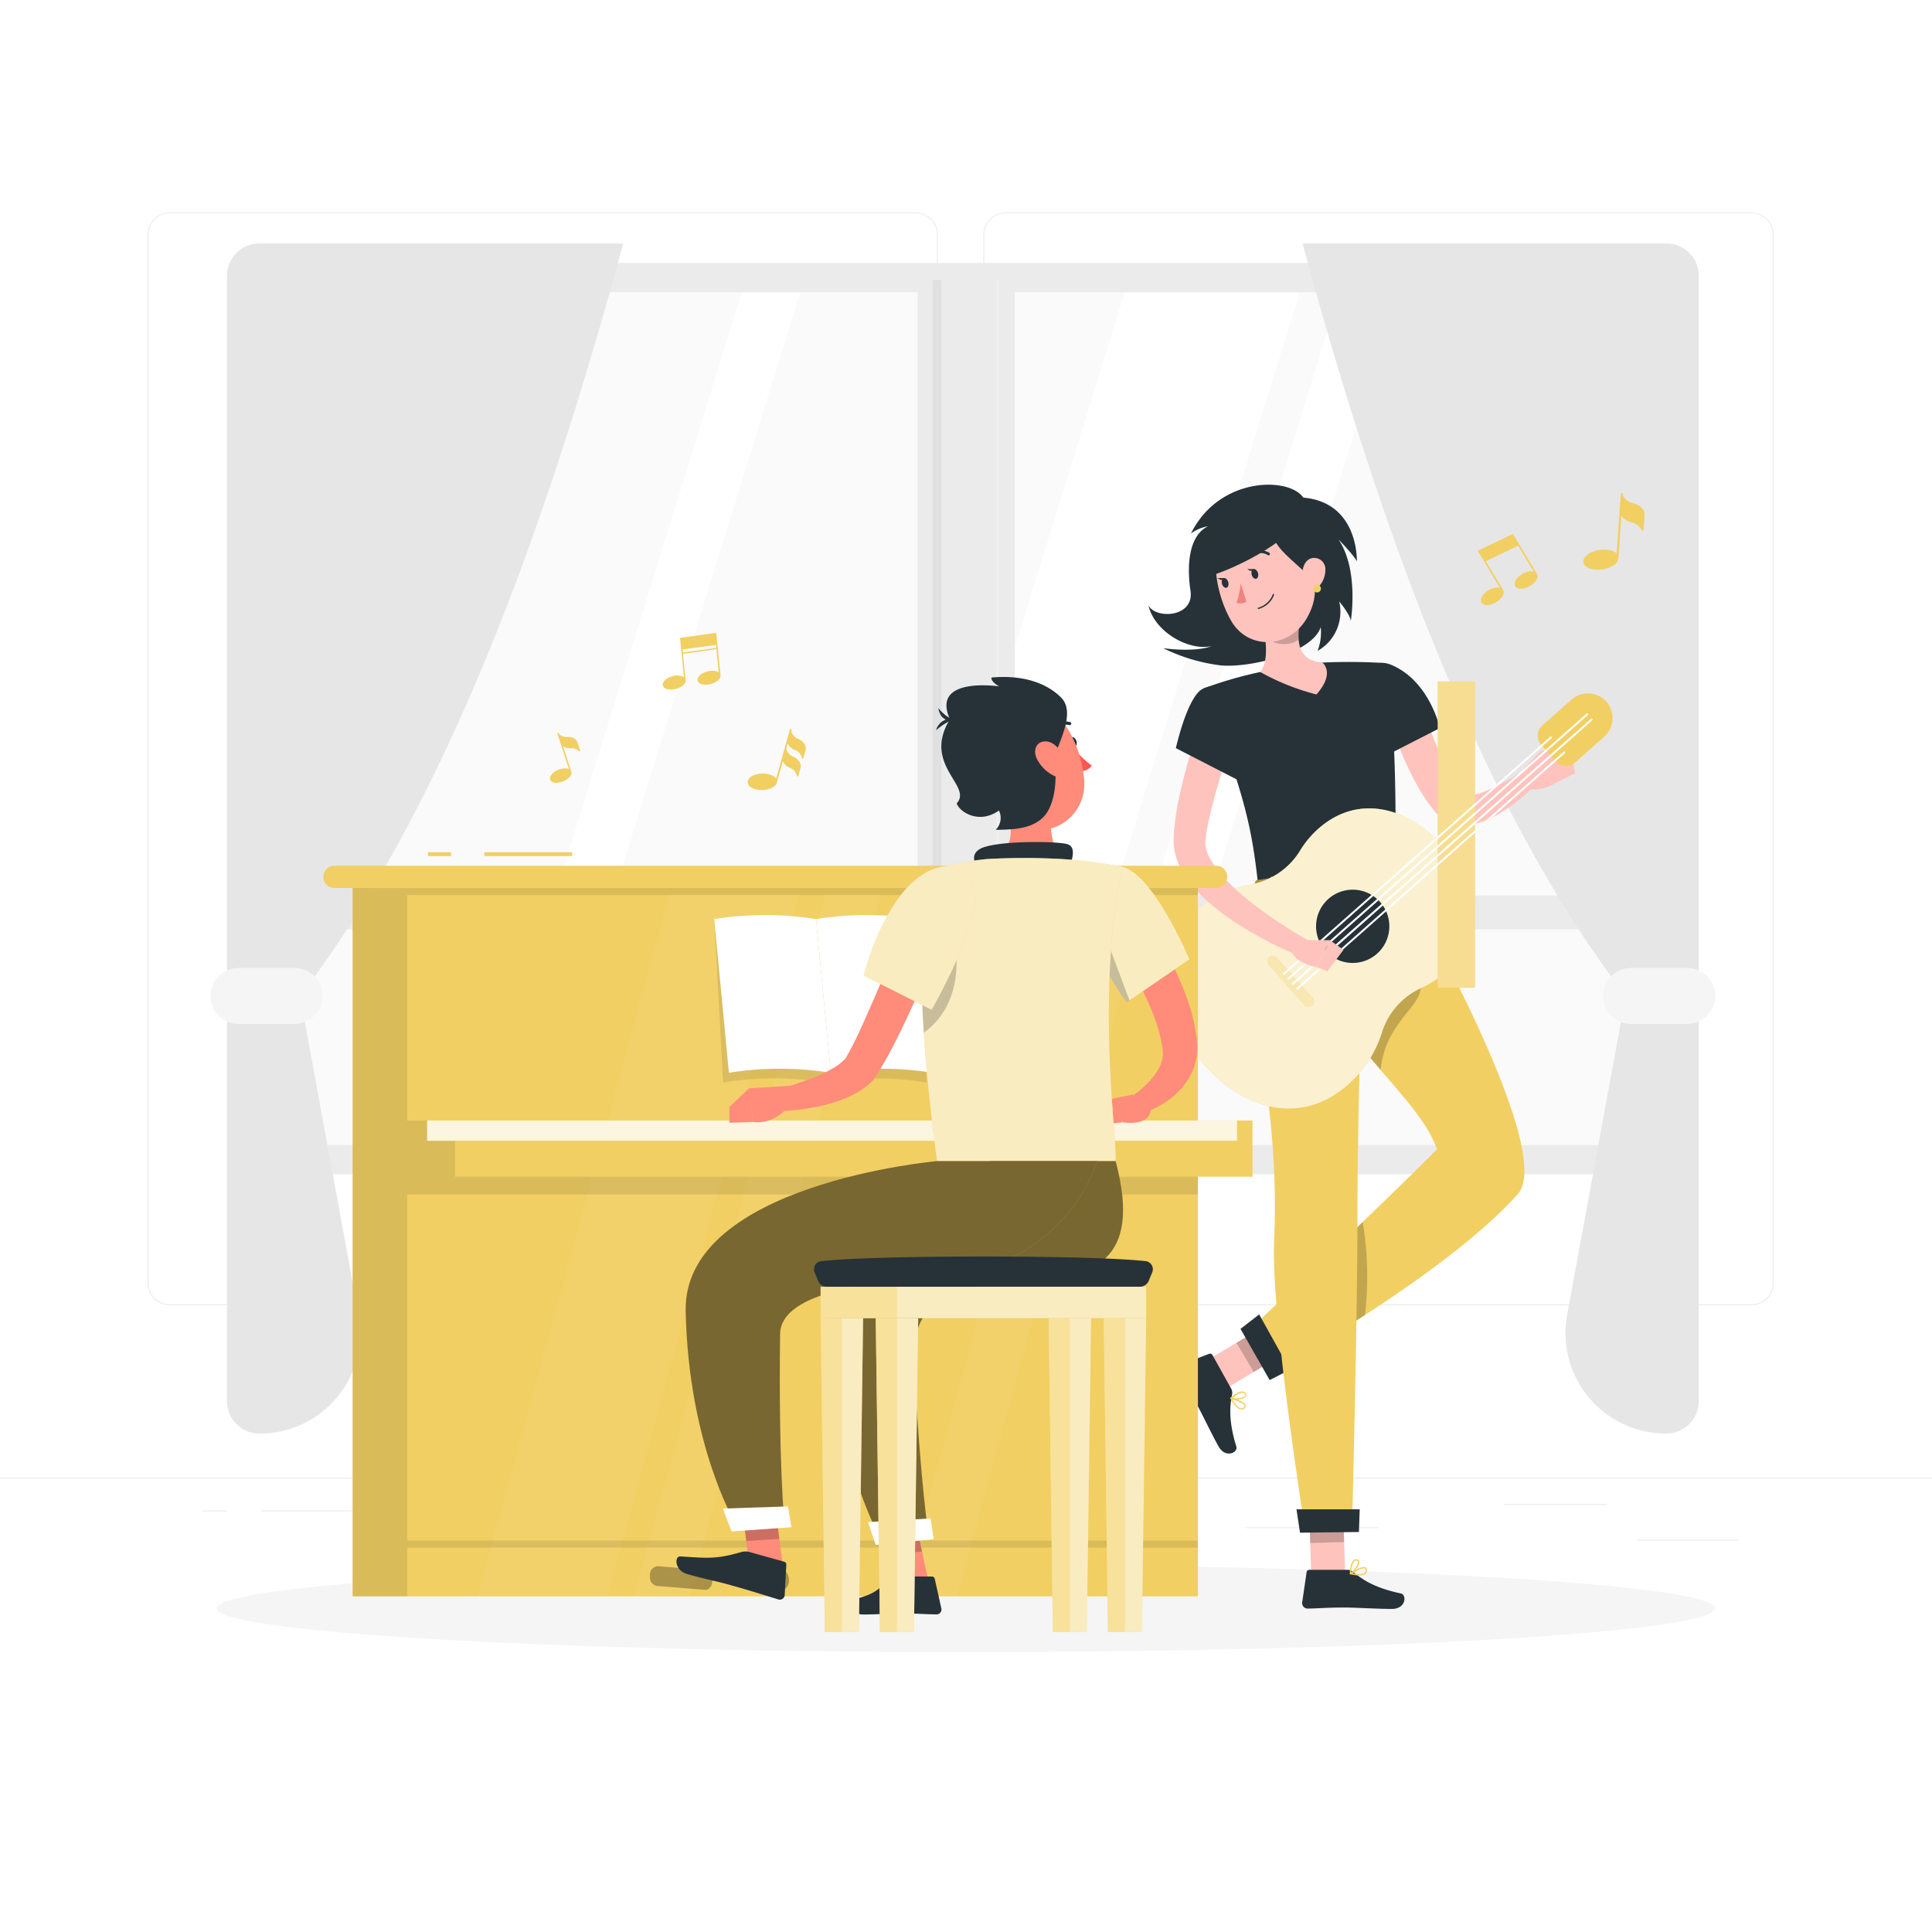 <svg class="animated" id="freepik_stories-playing-music" xmlns="http://www.w3.org/2000/svg" viewBox="0 0 500 500" version="1.1" xmlns:xlink="http://www.w3.org/1999/xlink" xmlns:svgjs="http://svgjs.com/svgjs"><style>svg#freepik_stories-playing-music:not(.animated) .animable {opacity: 0;}svg#freepik_stories-playing-music.animated #freepik--Notes--inject-12 {animation: 3s Infinite  linear floating;animation-delay: 0s;}            @keyframes floating {                0% {                    opacity: 1;                    transform: translateY(0px);                }                50% {                    transform: translateY(-10px);                }                100% {                    opacity: 1;                    transform: translateY(0px);                }            }        </style><g id="freepik--background-complete--inject-12" class="animable" style="transform-origin: 250px 226.87px;"><rect y="382.4" width="500" height="0.25" style="fill: rgb(235, 235, 235); transform-origin: 250px 382.525px;" id="elh0rzukjocv" class="animable"></rect><rect x="423.67" y="398.49" width="26.23" height="0.25" style="fill: rgb(235, 235, 235); transform-origin: 436.785px 398.615px;" id="elfafiqvu90u" class="animable"></rect><rect x="322.53" y="395.24" width="34.23" height="0.25" style="fill: rgb(235, 235, 235); transform-origin: 339.645px 395.365px;" id="elrv0hwd67pne" class="animable"></rect><rect x="389.33" y="389.21" width="26.44" height="0.25" style="fill: rgb(235, 235, 235); transform-origin: 402.55px 389.335px;" id="ell1co3ba8ehf" class="animable"></rect><rect x="67.7" y="390.89" width="43.19" height="0.25" style="fill: rgb(235, 235, 235); transform-origin: 89.295px 391.015px;" id="el8pjoemey9yw" class="animable"></rect><rect x="52.46" y="390.89" width="6.33" height="0.25" style="fill: rgb(235, 235, 235); transform-origin: 55.625px 391.015px;" id="elilj2i6ncd8" class="animable"></rect><rect x="131.47" y="395.11" width="56.2" height="0.25" style="fill: rgb(235, 235, 235); transform-origin: 159.57px 395.235px;" id="elqsykbcjiszp" class="animable"></rect><path d="M237,337.8H43.91a5.71,5.71,0,0,1-5.7-5.71V60.66A5.71,5.71,0,0,1,43.91,55H237a5.71,5.71,0,0,1,5.71,5.71V332.09A5.71,5.71,0,0,1,237,337.8ZM43.91,55.2a5.46,5.46,0,0,0-5.45,5.46V332.09a5.46,5.46,0,0,0,5.45,5.46H237a5.47,5.47,0,0,0,5.46-5.46V60.66A5.47,5.47,0,0,0,237,55.2Z" style="fill: rgb(235, 235, 235); transform-origin: 140.46px 196.4px;" id="el7tl00bb5jl8" class="animable"></path><path d="M453.31,337.8H260.21a5.72,5.72,0,0,1-5.71-5.71V60.66A5.72,5.72,0,0,1,260.21,55h193.1A5.71,5.71,0,0,1,459,60.66V332.09A5.71,5.71,0,0,1,453.31,337.8ZM260.21,55.2a5.47,5.47,0,0,0-5.46,5.46V332.09a5.47,5.47,0,0,0,5.46,5.46h193.1a5.47,5.47,0,0,0,5.46-5.46V60.66a5.47,5.47,0,0,0-5.46-5.46Z" style="fill: rgb(235, 235, 235); transform-origin: 356.75px 196.4px;" id="el5uupqhc6r57" class="animable"></path><rect x="68.86" y="73.27" width="362.41" height="225.41" style="fill: rgb(250, 250, 250); transform-origin: 250.065px 185.975px;" id="elisyw9lrr2y" class="animable"></rect><polygon points="267.31 298.68 222.04 298.68 291.83 73.27 337.1 73.27 267.31 298.68" style="fill: rgb(255, 255, 255); transform-origin: 279.57px 185.975px;" id="elf6qfj6v3myh" class="animable"></polygon><polygon points="292.7 298.68 277.56 298.68 347.36 73.27 362.5 73.27 292.7 298.68" style="fill: rgb(255, 255, 255); transform-origin: 320.03px 185.975px;" id="elhnurrg5y61k" class="animable"></polygon><polygon points="138.04 298.68 122.91 298.68 192.7 73.27 207.84 73.27 138.04 298.68" style="fill: rgb(255, 255, 255); transform-origin: 165.375px 185.975px;" id="elkomijli5ljg" class="animable"></polygon><path d="M64.48,68.05V303.89H435.64V68.05ZM427.76,296.32H72.36V75.63h355.4Z" style="fill: rgb(235, 235, 235); transform-origin: 250.06px 185.97px;" id="elrv68srcx7f" class="animable"></path><rect x="237.49" y="72.45" width="25.14" height="228.39" style="fill: rgb(235, 235, 235); transform-origin: 250.06px 186.645px;" id="elr0iagj3wurp" class="animable"></rect><rect x="68.86" y="231.74" width="362.41" height="8.77" style="fill: rgb(235, 235, 235); transform-origin: 250.065px 236.125px;" id="elml5xr8b04j" class="animable"></rect><rect x="241.34" y="72.45" width="2.27" height="228.39" style="fill: rgb(224, 224, 224); transform-origin: 242.475px 186.645px;" id="elav5i7125odq" class="animable"></rect><rect x="257.83" y="72.45" width="0.61" height="228.39" style="fill: rgb(240, 240, 240); transform-origin: 258.135px 186.645px;" id="elp3u5ftmkk88" class="animable"></rect><path d="M58.75,71.22V362.78A8.38,8.38,0,0,0,67.29,371h0a26,26,0,0,0,25.53-30.63L77.66,257.79C113.73,210.51,139.93,142,161.27,63h-94A8.38,8.38,0,0,0,58.75,71.22Z" style="fill: rgb(230, 230, 230); transform-origin: 110.01px 217px;" id="eluqjgho58qmm" class="animable"></path><path d="M76.26,265H61.74a7.27,7.27,0,0,1-7.25-7.25h0a7.27,7.27,0,0,1,7.25-7.25H76.26a7.27,7.27,0,0,1,7.25,7.25h0A7.27,7.27,0,0,1,76.26,265Z" style="fill: rgb(245, 245, 245); transform-origin: 69px 257.75px;" id="el0ckfgbjmvofn" class="animable"></path><path d="M439.63,71.22V362.78a8.39,8.39,0,0,1-8.55,8.22h0a26,26,0,0,1-25.52-30.63l15.16-82.58C384.65,210.51,358.45,142,337.1,63h94A8.39,8.39,0,0,1,439.63,71.22Z" style="fill: rgb(230, 230, 230); transform-origin: 388.365px 217px;" id="elf49opozc8hc" class="animable"></path><path d="M422.12,265h14.52a7.27,7.27,0,0,0,7.25-7.25h0a7.27,7.27,0,0,0-7.25-7.25H422.12a7.27,7.27,0,0,0-7.25,7.25h0A7.27,7.27,0,0,0,422.12,265Z" style="fill: rgb(245, 245, 245); transform-origin: 429.38px 257.75px;" id="el77f2gxnpb0d" class="animable"></path></g><g id="freepik--Shadow--inject-12" class="animable" style="transform-origin: 250px 416.24px;"><ellipse id="freepik--path--inject-12" cx="250" cy="416.24" rx="193.89" ry="11.32" style="fill: rgb(245, 245, 245); transform-origin: 250px 416.24px;" class="animable"></ellipse></g><g id="freepik--Notes--inject-12" class="animable animator-active" style="transform-origin: 283.983px 166.045px;"><path d="M148.75,191.22a3.12,3.12,0,0,0-1.93-.5,2.9,2.9,0,0,1-2.13-.73l-.08-.24a.17.17,0,0,0-.22-.1.18.18,0,0,0-.14.2l3,9.21a2.35,2.35,0,0,0-.81-.19,4.69,4.69,0,0,0-2.08.4c-1.47.64-2.33,1.81-1.92,2.6s1.56.87,2.82.5a4.57,4.57,0,0,0,.62-.22,4.08,4.08,0,0,0,1.65-1.21,1.28,1.28,0,0,0,.28-1.36h0l-2.07-6.46a3.13,3.13,0,0,0,2,.54,2.84,2.84,0,0,1,2.22.8.14.14,0,0,0,.14,0h0a.12.12,0,0,0,.06-.14l-.73-2.28A1.58,1.58,0,0,0,148.75,191.22Z" style="fill: rgb(242, 207, 99); transform-origin: 146.251px 196.111px;" id="elliudk90enf" class="animable"></path><path d="M425.23,131.86a4.29,4.29,0,0,0-2.51-1.59,3.9,3.9,0,0,1-2.68-2l0-.39a.25.25,0,0,0-.27-.25.3.3,0,0,0-.31.25l-1.08,15.33a2.93,2.93,0,0,0-1.07-.64,6.75,6.75,0,0,0-3.25-.26c-2.52.35-4.45,1.76-4.3,3.15.12,1.2,1.74,2,3.8,2a7.37,7.37,0,0,0,1-.08,7.08,7.08,0,0,0,3.1-1.14,2.34,2.34,0,0,0,1.2-2h0l.76-10.74a4.26,4.26,0,0,0,2.54,1.65,3.91,3.91,0,0,1,2.76,2.16.19.19,0,0,0,.19.1h.05a.23.23,0,0,0,.19-.19l.26-3.79A2.29,2.29,0,0,0,425.23,131.86Z" style="fill: rgb(242, 207, 99); transform-origin: 417.69px 137.545px;" id="elt9zzctslt9r" class="animable"></path><path d="M205.72,194.09a3,3,0,0,1,1.87,2.15.16.16,0,0,0,.14.11h0a.19.19,0,0,0,.18-.13l.56-2a1.9,1.9,0,0,0-.1-1.33,3.25,3.25,0,0,0-1.76-1.65,3,3,0,0,1-1.82-2l.09-.32a.19.19,0,0,0-.18-.24.28.28,0,0,0-.3.17l-3.52,12.64a2.25,2.25,0,0,0-.75-.67,5.55,5.55,0,0,0-2.6-.63,6,6,0,0,0-2.71.57,2.1,2.1,0,0,0-1.32,1.52,1.65,1.65,0,0,0,1,1.55,4.83,4.83,0,0,0,1.73.57,8.1,8.1,0,0,0,.86.06c2.09,0,3.88-.9,4-2.06h0l1.51-5.4a3.26,3.26,0,0,0,1.78,1.69,3,3,0,0,1,1.87,2.15.15.15,0,0,0,.13.11h.05a.2.2,0,0,0,.18-.13l.55-2a1.9,1.9,0,0,0-.09-1.33,3.28,3.28,0,0,0-1.76-1.65,3,3,0,0,1-1.82-2l.38-1.38A3.3,3.3,0,0,0,205.72,194.09Z" style="fill: rgb(242, 207, 99); transform-origin: 201.023px 196.568px;" id="eltoa5npub11c" class="animable"></path><path d="M186.47,174.63h0l-.8-7.78-.29-2.9,0-.17L176,165.07l0,.16.29,2.9.73,7.12a3.82,3.82,0,0,0-3-.24c-1.62.44-2.74,1.51-2.49,2.4s1.39,1.15,2.74,1a5.32,5.32,0,0,0,.67-.14c1.62-.43,2.73-1.48,2.5-2.37h0l-.68-6.68L185.4,168l.61,6a2.16,2.16,0,0,0-.78-.32,4.67,4.67,0,0,0-2.18.09c-1.63.44-2.75,1.51-2.49,2.4s1.38,1.14,2.74,1A5.72,5.72,0,0,0,184,177C185.58,176.57,186.69,175.51,186.47,174.63Zm-9.72-5.78-.08-.77,8.62-1.18.08.78Z" style="fill: rgb(242, 207, 99); transform-origin: 178.996px 171.115px;" id="eldhr2wrs8a3j" class="animable"></path><path d="M397.68,148.38h0l-4.39-7.32-1.64-2.74-.09-.15-9.12,4.38.09.15,1.64,2.74,4,6.7a4.29,4.29,0,0,0-3.17.76c-1.49,1-2.15,2.38-1.48,3.16s2,.66,3.27,0a5.67,5.67,0,0,0,.63-.36c1.47-.95,2.14-2.36,1.5-3.14h0l-4.39-7.33,8.38-4,4,6.7a4.28,4.28,0,0,0-3.18.76,4.23,4.23,0,0,0-1.53,1.61,1.35,1.35,0,0,0,.06,1.55,1.89,1.89,0,0,0,1.69.49,4.75,4.75,0,0,0,1.57-.46,4.53,4.53,0,0,0,.64-.36C397.65,150.56,398.32,149.16,397.68,148.38Z" style="fill: rgb(242, 207, 99); transform-origin: 390.181px 147.385px;" id="elub5amraii39" class="animable"></path></g><g id="freepik--character-2--inject-12" class="animable" style="transform-origin: 357.274px 270.918px;"><path d="M312.64,136.19c-4.89,2.38-5.57,9.82-4.54,16.71s-9,7.42-10.89,3.76c1.63,7,10.6,11.91,16.41,10.53-4.49,1.75-12.58.56-12.58.56A46.31,46.31,0,0,0,316,172.21c7.27.67,23.55-3.08,25.81-9.92a13.8,13.8,0,0,1-.81,6.15,11.62,11.62,0,0,0,5.58-12.8c3.08,3.77,3,5.08,3,5.08s2.2-13.17-3.2-21.14c4.14,4.26,4.77,5.68,4.77,5.68s.57-15.22-13.87-16.48c-3.58-5.39-21.76-5.52-29.05,9.29A10.59,10.59,0,0,1,312.64,136.19Z" style="fill: rgb(38, 50, 56); transform-origin: 324.182px 148.866px;" id="eld5squylq4jc" class="animable"></path><polygon points="308.94 354.11 313.43 361.65 333.56 349.64 329.07 342.09 308.94 354.11" style="fill: rgb(255, 195, 189); transform-origin: 321.25px 351.87px;" id="el4riy6dm3bmo" class="animable"></polygon><path d="M318.61,359.35l-4.82-8.66a.7.7,0,0,0-.87-.32l-7.4,2.83a1.42,1.42,0,0,0-.68,2c1.73,3,2.72,4.34,4.84,8.15,1.31,2.34,3.85,7.71,5.66,10.95s5.09,1.62,4.63.11c-2.07-6.76-1.69-10.53-1.11-13.51A2.3,2.3,0,0,0,318.61,359.35Z" style="fill: rgb(38, 50, 56); transform-origin: 312.336px 363.251px;" id="elk1q7cyh49pn" class="animable"></path><g id="elpz42p7b6kh8"><polygon points="329.07 342.09 333.56 349.64 324.45 355.07 319.99 347.52 329.07 342.09" style="opacity: 0.2; transform-origin: 326.775px 348.58px;" class="animable"></polygon></g><path d="M361.14,224.72s42.29,72.47,31.67,84.32c-18.61,20.77-61.19,44.41-61.19,44.41l-8.58-9s35.51-33.5,48.84-47c-5.33-16.22-35.9-33.86-38.43-68.6Z" style="fill: rgb(242, 207, 99); transform-origin: 358.781px 289.085px;" id="elgnc9bmywvct" class="animable"></path><polygon points="328.59 357.16 321.04 343.91 325.88 340.17 333.82 354.48 328.59 357.16" style="fill: rgb(38, 50, 56); transform-origin: 327.43px 348.665px;" id="el79cnf7rdmn9" class="animable"></polygon><path d="M321.57,364.8a1,1,0,0,1-.34,0c-1.1-.1-2.23-1.82-2.8-2.83a.17.17,0,0,1,0-.19.18.18,0,0,1,.18-.07c.35.09,3.42.88,3.77,1.93a.7.7,0,0,1-.14.67A1.24,1.24,0,0,1,321.57,364.8Zm-2.63-2.61c.84,1.39,1.69,2.24,2.32,2.29a.82.82,0,0,0,.72-.36.33.33,0,0,0,.08-.34C321.85,363.14,320,362.49,318.94,362.19Z" style="fill: rgb(242, 207, 99); transform-origin: 320.407px 363.261px;" id="eldicqjoo77ow" class="animable"></path><path d="M321.35,362.05a6.24,6.24,0,0,1-2.82,0,.18.18,0,0,1-.12-.13.22.22,0,0,1,0-.17c.08-.07,1.94-1.77,3.2-1.64a1,1,0,0,1,.78.44.69.69,0,0,1,.05.87A2,2,0,0,1,321.35,362.05Zm-2.4-.23c1,.17,2.86,0,3.26-.57.07-.09.12-.23,0-.47a.69.69,0,0,0-.53-.3C320.77,360.39,319.49,361.37,319,361.82Z" style="fill: rgb(242, 207, 99); transform-origin: 320.482px 361.157px;" id="el3q65s1co6mr" class="animable"></path><path d="M367.53,181.12c1.26,3.94,2.71,8.07,4.28,12,.78,2,1.63,3.9,2.52,5.75a48,48,0,0,0,2.93,5.27l.65,1a1.2,1.2,0,0,0,.27.31,1.94,1.94,0,0,0,1.15.39,12.48,12.48,0,0,0,4.91-1,60.37,60.37,0,0,0,10.94-6l3,3.36a45.35,45.35,0,0,1-11,8.86,18.35,18.35,0,0,1-7.79,2.46,9.92,9.92,0,0,1-5.22-1.12,9.3,9.3,0,0,1-2.3-1.76c-.17-.17-.31-.34-.47-.52s-.21-.26-.31-.4l-.58-.74a44.84,44.84,0,0,1-3.93-6.08c-1.16-2.06-2.17-4.15-3.1-6.26s-1.8-4.24-2.57-6.39-1.5-4.28-2.13-6.6Z" style="fill: rgb(255, 195, 189); transform-origin: 378.48px 197.329px;" id="eluqzdmsqay7" class="animable"></path><path d="M360.32,172.17c9.76,4.31,12.31,16.26,12.31,16.26l-13.87,7.09s-7.41-10.85-6.64-15.66C352.93,174.83,354.83,169.74,360.32,172.17Z" style="fill: rgb(38, 50, 56); transform-origin: 362.347px 183.532px;" id="ellb243lm291g" class="animable"></path><path d="M393.33,200.06l5.41-5.73L402,203s-4.62,2.67-9.19.41Z" style="fill: rgb(255, 195, 189); transform-origin: 397.405px 199.324px;" id="eldvxrt7ba4n" class="animable"></path><polygon points="406.42 193.24 407.64 200.09 401.99 202.95 398.74 194.33 406.42 193.24" style="fill: rgb(255, 195, 189); transform-origin: 403.19px 198.095px;" id="elmgne3ygzny" class="animable"></polygon><polygon points="339.49 412.19 348.27 411.92 347.53 388.49 338.75 388.75 339.49 412.19" style="fill: rgb(255, 195, 189); transform-origin: 343.51px 400.34px;" id="elqqrk5k1dl9d" class="animable"></polygon><path d="M348.77,406.27l-9.91,0a.7.7,0,0,0-.71.6L337,414.73a1.42,1.42,0,0,0,1.42,1.57c3.45-.07,5.12-.27,9.48-.28,2.68,0,8.61.37,12.31.37s3.89-3.67,2.35-4c-6.92-1.47-10-3.63-12.36-5.58A2.26,2.26,0,0,0,348.77,406.27Z" style="fill: rgb(38, 50, 56); transform-origin: 350.23px 411.33px;" id="el12og621wcag" class="animable"></path><g id="elrixpz4mowg8"><polygon points="338.75 388.75 347.53 388.49 347.86 399.08 339.09 399.33 338.75 388.75" style="opacity: 0.2; transform-origin: 343.305px 393.91px;" class="animable"></polygon></g><path d="M357.54,171.55s4.12.73,3.6,53.17l-35.41,5.4c-1.6-14.51-2.94-23.4-14.34-51.92a105.37,105.37,0,0,1,14.73-4.28,114.81,114.81,0,0,1,16.08-2.45A151.75,151.75,0,0,1,357.54,171.55Z" style="fill: rgb(38, 50, 56); transform-origin: 336.288px 200.717px;" id="el2wl2mzg1xu5" class="animable"></path><path d="M325,155.57c1.8,5,4.26,14.35,1.16,18.35a60.35,60.35,0,0,0,14.53,5.8c5-5.62,1.55-8.25,1.55-8.25-6-.5-6.48-4.8-6.09-9Z" style="fill: rgb(255, 195, 189); transform-origin: 334.2px 167.645px;" id="elm9tk3o7n17" class="animable"></path><g id="elnhoje4tuhdh"><path d="M329.51,158.4l6.6,4.09a16,16,0,0,0-.06,2.93c-1.57,1.8-7,1.75-7.62-.53C328.14,163.76,329.4,159,329.51,158.4Z" style="opacity: 0.2; transform-origin: 332.248px 162.546px;" class="animable"></path></g><path d="M338.36,141.82c2,8.52,3.05,12.08.13,17.65-4.4,8.38-15.31,9-19.83,1.26-4.07-7-6.69-19.73.49-25.54A12,12,0,0,1,338.36,141.82Z" style="fill: rgb(255, 195, 189); transform-origin: 327.473px 149.353px;" id="elbbqnhkxfgn" class="animable"></path><path d="M335.13,132.72c3.59,5-16.14,15.1-23.06,16.6-1.22-8.36,1.87-16,7.46-18.27S332.69,129.35,335.13,132.72Z" style="fill: rgb(38, 50, 56); transform-origin: 323.684px 139.503px;" id="elrsnsxmmaqkm" class="animable"></path><path d="M329.3,136c-1.42,7.76,13.22,11.75,13.49,21.34,2.65-5.54,3.37-18.64-.45-21.49S330.3,130.49,329.3,136Z" style="fill: rgb(38, 50, 56); transform-origin: 337.098px 145.035px;" id="elr06qqngavrg" class="animable"></path><path d="M343,147.45a6.41,6.41,0,0,1-1.86,4.52c-1.59,1.58-3.48.41-3.95-1.66-.42-1.87-.09-4.94,1.94-5.74A2.88,2.88,0,0,1,343,147.45Z" style="fill: rgb(255, 195, 189); transform-origin: 340.018px 148.548px;" id="ellhb438yuvjc" class="animable"></path><path d="M341.83,152.55a1,1,0,0,1-1.95,0,1,1,0,1,1,1.95,0Z" style="fill: rgb(242, 207, 99); transform-origin: 340.855px 152.328px;" id="elqu3fjr6l5wf" class="animable"></path><g id="elmr0r3bkdsj"><path d="M367.33,253.22l-23.12-.33c1,3.59,2.05,7.45,3.07,11.49,3.25,4.52,6.71,8.65,10,12.49C358.78,263,369.89,260.2,367.33,253.22Z" style="opacity: 0.2; transform-origin: 355.961px 264.88px;" class="animable"></path></g><g id="elu766i9efv0b"><path d="M344.22,324.33c1,6.3,2,13.09,2.77,20l1.51-.95c1.53-1,3.12-2,4.75-3a86.79,86.79,0,0,0-.57-24.11Z" style="opacity: 0.2; transform-origin: 349.025px 330.3px;" class="animable"></path></g><path d="M353.43,226s-2.13,53.67-2.12,88.2c0,27.89-1.36,79.21-1.36,79.21l-12.32,1.71s-8.75-55.06-7.89-74c2.13-46.49-12.94-73.45-4-91Z" style="fill: rgb(242, 207, 99); transform-origin: 338.155px 310.56px;" id="eleh0klicbrri" class="animable"></path><polygon points="351.69 396.48 336.44 396.66 335.53 390.61 351.89 390.61 351.69 396.48" style="fill: rgb(38, 50, 56); transform-origin: 343.71px 393.635px;" id="el3dtlswadbcp" class="animable"></polygon><path d="M324.88,228.12l-1.11,3.41c-.09.27.24.48.65.41l37.14-5.66c.32-.05.56-.25.55-.45l-.16-3.22c0-.22-.32-.37-.67-.31l-35.86,5.47A.67.67,0,0,0,324.88,228.12Z" style="fill: rgb(242, 207, 99); transform-origin: 342.933px 227.12px;" id="el9u7blfhulsc" class="animable"></path><g id="el93fm1ierlq6"><path d="M324.88,228.12l-1.11,3.41c-.09.27.24.48.65.41l37.14-5.66c.32-.05.56-.25.55-.45l-.16-3.22c0-.22-.32-.37-.67-.31l-35.86,5.47A.67.67,0,0,0,324.88,228.12Z" style="opacity: 0.3; transform-origin: 342.933px 227.12px;" class="animable"></path></g><path d="M330.31,231.4l-1,.14c-.19,0-.35,0-.36-.17l-.17-4.18c0-.13.14-.25.33-.28l1-.15c.2,0,.36.05.36.17l.18,4.19C330.66,231.24,330.5,231.37,330.31,231.4Z" style="fill: rgb(242, 207, 99); transform-origin: 329.715px 229.15px;" id="elna0j9xeok9r" class="animable"></path><path d="M358.91,227l-1,.15c-.19,0-.35-.05-.35-.17l-.18-4.19c0-.12.15-.24.34-.27l1-.15c.19,0,.35,0,.36.17l.17,4.19C359.26,226.88,359.11,227,358.91,227Z" style="fill: rgb(242, 207, 99); transform-origin: 358.315px 224.76px;" id="elajzhklem6vt" class="animable"></path><path d="M344.61,229.21l-1,.15c-.19,0-.35-.05-.35-.17l-.18-4.19c0-.12.14-.24.34-.27l1-.15c.19,0,.35,0,.35.17l.18,4.19C345,229.06,344.8,229.19,344.61,229.21Z" style="fill: rgb(242, 207, 99); transform-origin: 344.019px 226.97px;" id="el2g5d900bkbd" class="animable"></path><path d="M325.56,148.29c.2.68,0,1.34-.44,1.48s-1-.31-1.18-1,0-1.34.44-1.48S325.35,147.61,325.56,148.29Z" style="fill: rgb(38, 50, 56); transform-origin: 324.754px 148.53px;" id="el5wh0gtxdt48" class="animable"></path><path d="M317.86,150.62c.21.68,0,1.34-.43,1.48s-1-.31-1.18-1,0-1.34.43-1.48S317.65,149.94,317.86,150.62Z" style="fill: rgb(38, 50, 56); transform-origin: 317.061px 150.86px;" id="elkziui7myfz8" class="animable"></path><path d="M316.89,149.61l-1.78,0S316.34,150.66,316.89,149.61Z" style="fill: rgb(38, 50, 56); transform-origin: 316px 149.843px;" id="elcny6nklni2" class="animable"></path><path d="M321.07,150.89A19.14,19.14,0,0,1,320,156a3.08,3.08,0,0,0,2.56-.28Z" style="fill: rgb(237, 132, 126); transform-origin: 321.28px 153.524px;" id="el4br9n083vsr" class="animable"></path><path d="M326.94,157.11a5.78,5.78,0,0,0,2.8-3.2.17.17,0,0,0-.12-.21.16.16,0,0,0-.21.11,5.71,5.71,0,0,1-3.79,3.47.17.17,0,0,0,.1.33A7.21,7.21,0,0,0,326.94,157.11Z" style="fill: rgb(38, 50, 56); transform-origin: 327.622px 155.654px;" id="el9vfq5k2xki" class="animable"></path><path d="M328.47,143.68a.35.35,0,0,0,.14-.13.35.35,0,0,0-.12-.48,4.13,4.13,0,0,0-3.74-.32.35.35,0,0,0-.16.46.36.36,0,0,0,.47.17,3.35,3.35,0,0,1,3.07.29A.37.37,0,0,0,328.47,143.68Z" style="fill: rgb(38, 50, 56); transform-origin: 326.609px 143.081px;" id="el5vmwud5tz7h" class="animable"></path><path d="M314.07,148.16a.37.37,0,0,0,.13-.12,3.39,3.39,0,0,1,2.62-1.62.35.35,0,0,0,.35-.35.35.35,0,0,0-.35-.35,4.06,4.06,0,0,0-3.2,1.94.34.34,0,0,0,.1.48A.32.32,0,0,0,314.07,148.16Z" style="fill: rgb(38, 50, 56); transform-origin: 315.365px 146.961px;" id="eld6ojalzf9q" class="animable"></path><path d="M368,255.61a24.85,24.85,0,0,0,6.1-4c10.39-9.2,8.41-23.06-1.09-33.17-9.14-9.73-21.71-12.88-31.78-4a24.81,24.81,0,0,0-4.7,5.59,18.88,18.88,0,0,1-12.74,8.84,29.86,29.86,0,0,0-16.14,8.6c-10.27,10.54-7.25,23.78,1.73,35.44,10.67,13.88,26.64,19.17,39.53,7.76a29.72,29.72,0,0,0,8.77-13.62A18.78,18.78,0,0,1,368,255.61Z" style="fill: rgb(242, 207, 99); transform-origin: 341.123px 248.049px;" id="elifuvdesdlb9" class="animable"></path><g id="elu1ja4blx62"><path d="M368,255.61a24.85,24.85,0,0,0,6.1-4c10.39-9.2,8.41-23.06-1.09-33.17-9.14-9.73-21.71-12.88-31.78-4a24.81,24.81,0,0,0-4.7,5.59,18.88,18.88,0,0,1-12.74,8.84,29.86,29.86,0,0,0-16.14,8.6c-10.27,10.54-7.25,23.78,1.73,35.44,10.67,13.88,26.64,19.17,39.53,7.76a29.72,29.72,0,0,0,8.77-13.62A18.78,18.78,0,0,1,368,255.61Z" style="fill: rgb(255, 255, 255); opacity: 0.7; transform-origin: 341.123px 248.049px;" class="animable"></path></g><g id="elk3esssb9s8l"><rect x="372.08" y="176.35" width="9.67" height="79.28" style="fill: rgb(242, 207, 99); transform-origin: 376.915px 215.99px; transform: rotate(48.5deg);" class="animable"></rect></g><g id="elfhgdw12wf6i"><rect x="372.08" y="176.35" width="9.67" height="79.28" style="fill: rgb(255, 255, 255); opacity: 0.3; transform-origin: 376.915px 215.99px; transform: rotate(48.5deg);" class="animable"></rect></g><path d="M356.36,246.83a9.48,9.48,0,1,1,.82-13.38A9.48,9.48,0,0,1,356.36,246.83Z" style="fill: rgb(38, 50, 56); transform-origin: 350.078px 239.73px;" id="elctxqrulfove" class="animable"></path><path d="M402.73,197.1l-3.93-4.43a3.48,3.48,0,0,1,.3-4.88l7.61-6.73a6.43,6.43,0,0,1,9.05.55h0a6.43,6.43,0,0,1-.55,9l-7.61,6.74A3.46,3.46,0,0,1,402.73,197.1Z" style="fill: rgb(242, 207, 99); transform-origin: 407.64px 188.845px;" id="eltzk1sl6h8f" class="animable"></path><g id="elm77atzifx3"><path d="M337.51,260.14l-9.22-10.41a1.48,1.48,0,0,1,.13-2.09h0a1.49,1.49,0,0,1,2.09.12l9.21,10.42a1.48,1.48,0,0,1-.12,2.09h0A1.48,1.48,0,0,1,337.51,260.14Z" style="fill: rgb(242, 207, 99); opacity: 0.3; transform-origin: 334.007px 253.955px;" class="animable"></path></g><path d="M333.43,253.56a.24.24,0,0,1-.18-.09.25.25,0,0,1,0-.35l77.36-68.45a.25.25,0,1,1,.33.37L333.6,253.5A.27.27,0,0,1,333.43,253.56Z" style="fill: rgb(255, 255, 255); transform-origin: 372.114px 219.072px;" id="eldhgjttfzf5j" class="animable"></path><path d="M332.29,252.26a.24.24,0,0,1-.19-.08.24.24,0,0,1,0-.35l69.12-61.17a.24.24,0,0,1,.35,0,.25.25,0,0,1,0,.35L332.46,252.2A.27.27,0,0,1,332.29,252.26Z" style="fill: rgb(255, 255, 255); transform-origin: 366.833px 221.422px;" id="elumnq0cn2038" class="animable"></path><path d="M334.58,254.85a.27.27,0,0,1-.19-.08.26.26,0,0,1,0-.36L411.78,186a.25.25,0,0,1,.33.37l-77.37,68.46A.23.23,0,0,1,334.58,254.85Z" style="fill: rgb(255, 255, 255); transform-origin: 373.244px 220.406px;" id="ele1sxq6jyv2f" class="animable"></path><path d="M335.72,256.14a.22.22,0,0,1-.18-.08.23.23,0,0,1,0-.35l69.12-61.17a.25.25,0,0,1,.35,0,.25.25,0,0,1,0,.36l-69.12,61.16A.27.27,0,0,1,335.72,256.14Z" style="fill: rgb(255, 255, 255); transform-origin: 370.273px 225.304px;" id="el67d3m4o8xe" class="animable"></path><path d="M319.3,189.94c-.89,2.79-1.83,5.67-2.69,8.51s-1.74,5.71-2.48,8.55-1.43,5.7-1.9,8.41c-.12.69-.17,1.32-.26,2a6.4,6.4,0,0,0,0,1.38,10.25,10.25,0,0,0,1,3.07,26.69,26.69,0,0,0,4.77,6.31,68.91,68.91,0,0,0,6.48,5.7c2.3,1.81,4.74,3.5,7.23,5.13s5.06,3.21,7.59,4.66l-1.89,4.1a98.89,98.89,0,0,1-16.7-8.55,60.69,60.69,0,0,1-7.72-5.76,32.31,32.31,0,0,1-6.66-7.83,17.22,17.22,0,0,1-2.1-5.47,14.49,14.49,0,0,1-.24-3.17c.05-.85.07-1.74.16-2.56a78.1,78.1,0,0,1,1.58-9.5A160.16,160.16,0,0,1,310.7,187Z" style="fill: rgb(255, 195, 189); transform-origin: 321.381px 217.38px;" id="el3nbd7quzep6" class="animable"></path><path d="M336.33,243.31l7.88,0-3.43,7s-5.13-.74-6.6-4.09Z" style="fill: rgb(255, 195, 189); transform-origin: 339.195px 246.81px;" id="el9hf3crxyqw5" class="animable"></path><polygon points="347.69 245.82 343.52 251.4 340.78 250.3 344.21 243.34 347.69 245.82" style="fill: rgb(255, 195, 189); transform-origin: 344.235px 247.37px;" id="elcfvyaitk6t4" class="animable"></polygon><path d="M311.39,178.2c-4.07,1.78-7.08,15.42-7.08,15.42l16,8.22s3.37-12.49,1.58-17.92C320.33,179.31,316.57,175.93,311.39,178.2Z" style="fill: rgb(38, 50, 56); transform-origin: 313.362px 189.658px;" id="elhuavy8uaa1n" class="animable"></path><path d="M353.66,407a1.13,1.13,0,0,1-.22.27c-.81.75-2.84.41-4,.15a.17.17,0,0,1-.13-.14.16.16,0,0,1,.07-.18c.3-.2,3-1.92,4-1.47a.69.69,0,0,1,.4.56A1.32,1.32,0,0,1,353.66,407Zm-3.7.17c1.59.32,2.79.27,3.25-.15a.83.83,0,0,0,.22-.78.32.32,0,0,0-.19-.29C352.62,405.71,350.9,406.63,350,407.21Z" style="fill: rgb(242, 207, 99); transform-origin: 351.551px 406.641px;" id="eltbf94vu7pwc" class="animable"></path><path d="M351.48,405.35a6.31,6.31,0,0,1-1.89,2.09.17.17,0,0,1-.17,0,.19.19,0,0,1-.09-.15c0-.11,0-2.64.95-3.47a1.06,1.06,0,0,1,.86-.28.69.69,0,0,1,.67.56A2,2,0,0,1,351.48,405.35Zm-1.79,1.6c.81-.63,1.92-2.12,1.78-2.79,0-.11-.08-.24-.37-.27a.69.69,0,0,0-.58.18C349.87,404.65,349.72,406.25,349.69,407Z" style="fill: rgb(242, 207, 99); transform-origin: 350.573px 405.497px;" id="eljwik6fih8dr" class="animable"></path><path d="M324.58,147.28l-1.77,0S324,148.33,324.58,147.28Z" style="fill: rgb(38, 50, 56); transform-origin: 323.695px 147.513px;" id="elw52oh1mgms" class="animable"></path></g><g id="freepik--Piano--inject-12" class="animable" style="transform-origin: 203.91px 316.84px;"><rect x="91.26" y="229.81" width="218.76" height="183.32" style="fill: rgb(242, 207, 99); transform-origin: 200.64px 321.47px;" id="elb3x57ftg9vo" class="animable"></rect><g id="elwnpx8gv1k1m"><polygon points="206.75 231.64 173.18 231.64 123.64 413.13 157.22 413.13 206.75 231.64" style="fill: rgb(255, 255, 255); opacity: 0.05; transform-origin: 165.195px 322.385px;" class="animable"></polygon></g><g id="elxowv7frvbm9"><polygon points="227.85 231.64 213.64 231.64 164.1 413.13 178.31 413.13 227.85 231.64" style="fill: rgb(255, 255, 255); opacity: 0.05; transform-origin: 195.975px 322.385px;" class="animable"></polygon></g><g id="elczhj0dwfeh"><polygon points="297.2 231.64 282.98 231.64 233.44 413.13 247.66 413.13 297.2 231.64" style="fill: rgb(255, 255, 255); opacity: 0.05; transform-origin: 265.32px 322.385px;" class="animable"></polygon></g><rect x="105.39" y="289.99" width="218.76" height="14.54" style="fill: rgb(242, 207, 99); transform-origin: 214.77px 297.26px;" id="eldkeqoqvx9nc" class="animable"></rect><g id="elnk3rmbuf0s"><rect x="105.39" y="304.54" width="204.63" height="4.59" style="opacity: 0.1; transform-origin: 207.705px 306.835px;" class="animable"></rect></g><g id="elgt5oiiex4ka"><polygon points="110.55 289.99 105.39 289.99 105.39 304.54 117.77 304.54 117.77 295.23 110.55 295.23 110.55 289.99" style="opacity: 0.1; transform-origin: 111.58px 297.265px;" class="animable"></polygon></g><g id="el9kuhu4dltnu"><rect x="110.55" y="289.99" width="209.6" height="5.24" style="fill: rgb(255, 255, 255); opacity: 0.8; transform-origin: 215.35px 292.61px;" class="animable"></rect></g><rect x="125.33" y="220.55" width="22.75" height="1" style="fill: rgb(242, 207, 99); transform-origin: 136.705px 221.05px;" id="el1zj9dz3d0eb" class="animable"></rect><rect x="110.75" y="220.55" width="6" height="1" style="fill: rgb(242, 207, 99); transform-origin: 113.75px 221.05px;" id="eluw1v8c2sack" class="animable"></rect><path d="M314.73,229.81H86.55a2.88,2.88,0,0,1-2.88-2.88h0a2.88,2.88,0,0,1,2.88-2.88H314.73a2.88,2.88,0,0,1,2.88,2.88h0A2.88,2.88,0,0,1,314.73,229.81Z" style="fill: rgb(242, 207, 99); transform-origin: 200.64px 226.93px;" id="el1of1vznxrl7" class="animable"></path><g id="elyy7cl1nxcio"><rect x="91.26" y="229.81" width="14.13" height="183.32" style="opacity: 0.1; transform-origin: 98.325px 321.47px;" class="animable"></rect></g><g id="elf4zwyhexplg"><rect x="105.39" y="229.81" width="204.63" height="1.83" style="opacity: 0.1; transform-origin: 207.705px 230.725px; transform: rotate(180deg);" class="animable"></rect></g><g id="eloh7aiyjyiw"><rect x="105.39" y="398.69" width="204.63" height="1.83" style="opacity: 0.1; transform-origin: 207.705px 399.605px; transform: rotate(180deg);" class="animable"></rect></g><g id="eljhkdreaajq"><g style="opacity: 0.1; transform-origin: 212.345px 258.499px;" class="animable"><path d="M184.84,237.92a79.33,79.33,0,0,1,26.36,0q1.16,21.14,2.29,42.26a79.33,79.33,0,0,0-26.36,0Q186,259,184.84,237.92Z" id="eliw9rar74hfi" class="animable" style="transform-origin: 199.165px 258.499px;"></path><path d="M237.56,237.92a79.33,79.33,0,0,0-26.36,0q1.16,21.14,2.29,42.26a79.33,79.33,0,0,1,26.36,0Q238.71,259,237.56,237.92Z" id="elcy26im5dp6c" class="animable" style="transform-origin: 225.525px 258.499px;"></path></g></g><path d="M184.84,237.85a84.43,84.43,0,0,1,26.36,0q1.91,19.89,3.8,39.78a83.83,83.83,0,0,0-26.36,0Q186.75,257.74,184.84,237.85Z" style="fill: rgb(255, 255, 255); transform-origin: 199.92px 257.222px;" id="elwe9iepbiy1" class="animable"></path><path d="M237.56,237.85a84.43,84.43,0,0,0-26.36,0q1.91,19.89,3.8,39.78a83.89,83.89,0,0,1,26.37,0Z" style="fill: rgb(255, 255, 255); transform-origin: 226.285px 257.222px;" id="el2fbz6uoo7ok" class="animable"></path><g id="elqwt8lhd8ih"><path d="M182.43,411.45l-12.22-1a2.12,2.12,0,0,1-2-2.11v-.89a2.11,2.11,0,0,1,2.28-2.1l12.11,1c1,.08,1.75,1.2,1.75,2.56h0C184.4,410.37,183.5,411.54,182.43,411.45Z" style="opacity: 0.3; transform-origin: 176.281px 408.399px;" class="animable"></path></g><g id="eliq3msaxspun"><path d="M202.28,411.45l-12.23-1a2.12,2.12,0,0,1-2-2.11v-.89a2.11,2.11,0,0,1,2.28-2.1l12.11,1c1,.08,1.75,1.2,1.75,2.56h0C204.24,410.37,203.34,411.54,202.28,411.45Z" style="opacity: 0.3; transform-origin: 196.121px 408.399px;" class="animable"></path></g></g><g id="freepik--character-1--inject-12" class="animable" style="transform-origin: 242.465px 296.515px;"><path d="M292.18,231.21c1.7,2.23,3.13,4.36,4.59,6.61s2.81,4.49,4.1,6.83a89,89,0,0,1,6.67,14.74,48.93,48.93,0,0,1,2,8.2c.12.71.19,1.45.27,2.18a15.9,15.9,0,0,1,0,2.59,15.17,15.17,0,0,1-1.31,5.1,18.46,18.46,0,0,1-6.09,7.24,23.59,23.59,0,0,1-3.75,2.23,25.23,25.23,0,0,1-4.05,1.56l-1.9-4.57c3.69-2.56,7.22-6.18,8-9.47a7.05,7.05,0,0,0,.24-2.39,10.83,10.83,0,0,0-.16-1.24c-.1-.54-.17-1.07-.3-1.62a45.21,45.21,0,0,0-2-6.6,94.37,94.37,0,0,0-6.4-13q-1.86-3.19-3.86-6.31c-1.32-2.05-2.77-4.16-4.11-6.05Z" style="fill: rgb(255, 139, 123); transform-origin: 296.991px 259.85px;" id="el3d99a3od88h" class="animable"></path><path d="M293.12,283.28l-6.28,1.28,3.71,5.88s6.51,1.21,7.19-2.92Z" style="fill: rgb(255, 139, 123); transform-origin: 292.29px 286.943px;" id="elfok3tuituxc" class="animable"></path><polygon points="280.12 288.15 283.36 291.32 290.55 290.44 286.84 284.56 280.12 288.15" style="fill: rgb(255, 139, 123); transform-origin: 285.335px 287.94px;" id="elkfn5hqh6m5i" class="animable"></polygon><path d="M277,192.23c.2.67.72,1.1,1.15,1s.63-.77.43-1.44-.71-1.11-1.15-1S276.81,191.56,277,192.23Z" style="fill: rgb(38, 50, 56); transform-origin: 277.791px 192.009px;" id="eltqi10m7hsn" class="animable"></path><path d="M277.66,193.35a25,25,0,0,0,4.89,4.77c-.85,1.45-3,1.55-3,1.55Z" style="fill: rgb(255, 86, 82); transform-origin: 280.105px 196.51px;" id="el20e52tk45de" class="animable"></path><path d="M273.53,188.39a.5.5,0,0,0,.23-.09,3.25,3.25,0,0,1,2.89-.66.41.41,0,1,0,.26-.77,4,4,0,0,0-3.65.78.41.41,0,0,0,.27.74Z" style="fill: rgb(38, 50, 56); transform-origin: 275.167px 187.555px;" id="elzacuy51jngh" class="animable"></path><path d="M273,200.25c-1.24,6.32-2.48,17.9,1.95,22.12,0,0-1.73,6.41-13.48,6.41-12.92,0-6.17-6.41-6.17-6.41,7.05-1.68,6.86-6.91,5.64-11.82Z" style="fill: rgb(255, 139, 123); transform-origin: 264.244px 214.515px;" id="elh52aouacrql" class="animable"></path><path d="M276.8,224.49c.8-2.45,1.66-5.26-.49-6-2.37-.82-18.13-1-22.4,1.06s.26,6.71.26,6.71Z" style="fill: rgb(38, 50, 56); transform-origin: 264.871px 222.087px;" id="elfna9cr4sj25" class="animable"></path><path d="M244.57,240.09c-1.25,3.36-2.59,6.61-3.93,9.9s-2.79,6.52-4.24,9.77-3,6.48-4.61,9.68a91.17,91.17,0,0,1-5.51,9.67l-.27.4-.19.2a21.06,21.06,0,0,1-6.65,4.35,39.53,39.53,0,0,1-6.71,2.15,57.49,57.49,0,0,1-6.67,1.08,59.16,59.16,0,0,1-6.69.3l-.47-4.93c1.92-.51,4-1,5.91-1.66s3.88-1.26,5.72-2a38.31,38.31,0,0,0,5.19-2.46,13.92,13.92,0,0,0,3.73-3l-.47.6a98.21,98.21,0,0,0,4.48-8.89q2.12-4.69,4.16-9.49c1.35-3.2,2.65-6.43,4-9.65l3.92-9.67Z" style="fill: rgb(255, 139, 123); transform-origin: 221.6px 262.017px;" id="elype81uwta5l" class="animable"></path><path d="M290.42,224.33c8.1,1.85,17.39,23.94,17.39,23.94l-16.27,11.15a136.63,136.63,0,0,1-10.74-18.27C276,231,282.14,222.43,290.42,224.33Z" style="fill: rgb(242, 207, 99); transform-origin: 293.461px 241.742px;" id="ell4hcfhgrve" class="animable"></path><g id="elydp3hr1o5b"><path d="M290.42,224.33c8.1,1.85,17.39,23.94,17.39,23.94l-16.27,11.15a136.63,136.63,0,0,1-10.74-18.27C276,231,282.14,222.43,290.42,224.33Z" style="fill: rgb(255, 255, 255); opacity: 0.6; transform-origin: 293.461px 241.742px;" class="animable"></path></g><g id="el0pm84jpxiq2q"><path d="M284.62,238.41l7.69,20.48-.77.53s-3.32-4.67-6.92-11Z" style="opacity: 0.2; transform-origin: 288.465px 248.915px;" class="animable"></path></g><path d="M242,224.77s-8.18,11.41.51,75.72h46.22c.32-7.1-5.15-42.73,1.69-76.16a121.13,121.13,0,0,0-15.47-2,171.62,171.62,0,0,0-19.65,0A87.46,87.46,0,0,0,242,224.77Z" style="fill: rgb(242, 207, 99); transform-origin: 264.465px 261.269px;" id="ela0dw4mvzra" class="animable"></path><g id="elcewb9hi56r"><path d="M242,224.77s-8.18,11.41.51,75.72h46.22c.32-7.1-5.15-42.73,1.69-76.16a121.13,121.13,0,0,0-15.47-2,171.62,171.62,0,0,0-19.65,0A87.46,87.46,0,0,0,242,224.77Z" style="fill: rgb(255, 255, 255); opacity: 0.6; transform-origin: 264.465px 261.269px;" class="animable"></path></g><g id="elo1anyx1sjpq"><path d="M247.13,243.37l-8.62,7.9c0,4.57.18,9.88.57,16C250.65,258.92,247,243.55,247.13,243.37Z" style="opacity: 0.2; transform-origin: 243.043px 255.32px;" class="animable"></path></g><path d="M252,230.47c2.24,8-10.9,30.86-10.9,30.86l-17.57-8.85s2.89-12,9.36-20.53C240.27,222.24,249.55,221.82,252,230.47Z" style="fill: rgb(242, 207, 99); transform-origin: 237.893px 242.818px;" id="el37j3933rwz9" class="animable"></path><g id="el1z4f3ne0sc6"><path d="M252,230.47c2.24,8-10.9,30.86-10.9,30.86l-17.57-8.85s2.89-12,9.36-20.53C240.27,222.24,249.55,221.82,252,230.47Z" style="fill: rgb(255, 255, 255); opacity: 0.6; transform-origin: 237.893px 242.818px;" class="animable"></path></g><path d="M204.36,281l-10.49.66,1,8.73a9.85,9.85,0,0,0,9.2-4.25Z" style="fill: rgb(255, 139, 123); transform-origin: 199.115px 285.723px;" id="el4hldt8k1yk3" class="animable"></path><polygon points="188.76 286.46 188.76 290.56 194.9 290.37 193.87 281.64 188.76 286.46" style="fill: rgb(255, 139, 123); transform-origin: 191.83px 286.1px;" id="el35li95u4ip7" class="animable"></polygon><polygon points="240.72 411.23 232.08 411.23 227.74 391.22 236.38 391.22 240.72 411.23" style="fill: rgb(255, 139, 123); transform-origin: 234.23px 401.225px;" id="els85f34pth1" class="animable"></polygon><path d="M231.47,408h9.7a.76.76,0,0,1,.74.59l1.71,7.69a1.27,1.27,0,0,1-1.27,1.53c-3.39-.06-5-.25-9.3-.25-2.63,0-6,.27-9.63.27s-4.1-3.59-2.62-3.91c6.66-1.46,7.13-3.47,9.26-5.39A2.15,2.15,0,0,1,231.47,408Z" style="fill: rgb(38, 50, 56); transform-origin: 231.831px 412.915px;" id="el5mhkdkp3t55" class="animable"></path><g id="elb0zfepw4o6v"><g style="opacity: 0.2; transform-origin: 233.185px 396.765px;" class="animable"><polygon points="236.38 391.22 227.74 391.22 230.15 402.31 238.63 401.54 236.38 391.22" id="eluut0u4i0ma" class="animable" style="transform-origin: 233.185px 396.765px;"></polygon></g></g><path d="M254.3,197.42c2.94,8.06,4.25,12.93,9.65,15.91,8.11,4.49,17.13-2.28,16.66-11.05-.43-7.9-5.16-19.75-14.17-20.63A11.7,11.7,0,0,0,254.3,197.42Z" style="fill: rgb(255, 139, 123); transform-origin: 267.087px 198.173px;" id="el2mkcj8xo9r3" class="animable"></path><path d="M270.16,211.31c3-3.19,3.55-10.37,2.55-14.8,1-4,5.89-12,1.89-16s-10.4-5.88-18-5.16c-.19,1.17,2,2.29,2,2.29s-17.8-2.69-12.76,8.5c-7.27,11.84,6,17.21,1.75,21.78.74,2.23,5.77,5.5,10.94,1.84a4.34,4.34,0,0,1-.85,5C262.44,214.71,267.15,214.49,270.16,211.31Z" style="fill: rgb(38, 50, 56); transform-origin: 259.884px 194.98px;" id="el400020gwxn" class="animable"></path><path d="M247.38,185.91s-4-.59-5.14,3.09A16.29,16.29,0,0,1,247.38,185.91Z" style="fill: rgb(38, 50, 56); transform-origin: 244.81px 187.438px;" id="elepy0ik19bp" class="animable"></path><path d="M246.78,186.36s-3.29.95-3.94-3.13A10.57,10.57,0,0,0,246.78,186.36Z" style="fill: rgb(38, 50, 56); transform-origin: 244.81px 184.843px;" id="eljf3xwnslv5" class="animable"></path><path d="M268.36,196.41a9.63,9.63,0,0,0,4.43,4.37c2.53,1.2,3.86-.74,3.2-3.21-.59-2.22-2.62-5.51-5.19-5.69S267.23,194.1,268.36,196.41Z" style="fill: rgb(255, 139, 123); transform-origin: 272.029px 196.508px;" id="eltb9xd6krvw" class="animable"></path><path d="M256.36,300.49S216.23,315,215,334.3c-2.18,35.47,12.3,62.85,12.3,62.85h13s-2-12.14-3.76-44.27c-2.22-40.38,66.31.94,52.19-52.39Z" style="fill: rgb(242, 207, 99); transform-origin: 252.712px 348.82px;" id="el0yuaefkgcnef" class="animable"></path><g id="el8x0d7nez5mc"><path d="M256.36,300.49S216.23,315,215,334.3c-2.18,35.47,12.3,62.85,12.3,62.85h13s-2-12.14-3.76-44.27c-2.22-40.38,66.31.94,52.19-52.39Z" style="opacity: 0.5; transform-origin: 252.712px 348.82px;" class="animable"></path></g><path d="M224.64,393.9c-.06,0,2,5.91,2,5.91l15-1.47-.81-5.37Z" style="fill: rgb(255, 255, 255); transform-origin: 233.139px 396.39px;" id="el29mac5b0xi" class="animable"></path><polygon points="202.92 407.94 194.28 407.94 191.75 387.93 200.39 387.93 202.92 407.94" style="fill: rgb(255, 139, 123); transform-origin: 197.335px 397.935px;" id="elxg0m3iyyj8g" class="animable"></polygon><path d="M193.86,401.63l9.09,2.54a.74.74,0,0,1,.55.76l-.42,7.86a1.26,1.26,0,0,1-1.61,1.15c-3.27-1-7.95-2.48-12.07-3.63-4.82-1.35-5.82-1.34-11.47-2.92-3.42-.95-3.4-4.67-1.89-4.59,6.91.4,9,.82,15.63-1.08A4.08,4.08,0,0,1,193.86,401.63Z" style="fill: rgb(38, 50, 56); transform-origin: 189.285px 407.756px;" id="elm1hbxhwf2a" class="animable"></path><g id="el8sk1zdvmk0a"><polygon points="191.75 387.93 193.13 398.83 201.7 398.25 200.4 387.93 191.75 387.93" style="opacity: 0.2; transform-origin: 196.725px 393.38px;" class="animable"></polygon></g><path d="M242.51,300.49s-65.77,5.83-65.06,38.86c.74,34.35,12.67,54.51,12.67,54.51H203s-1.54-14.81-1.11-48.63c.13-10.13,20.6-13.48,40.6-14.66,17.27-1,33.44-10.87,40.15-26.82l1.37-3.26Z" style="fill: rgb(242, 207, 99); transform-origin: 230.727px 347.175px;" id="elo17ci0efly" class="animable"></path><g id="elnnzlmfwmac"><path d="M242.51,300.49s-65.77,5.83-65.06,38.86c.74,34.35,12.67,54.51,12.67,54.51H203s-1.54-14.81-1.11-48.63c.13-10.13,20.6-13.48,40.6-14.66,17.27-1,33.44-10.87,40.15-26.82l1.37-3.26Z" style="opacity: 0.5; transform-origin: 230.727px 347.175px;" class="animable"></path></g><path d="M187.12,390.41c-.06,0,2.2,5.93,2.2,5.93l15.5-1.1-.9-5.38Z" style="fill: rgb(255, 255, 255); transform-origin: 195.969px 393.1px;" id="el9pjzt739kht" class="animable"></path></g><g id="freepik--Chair--inject-12" class="animable" style="transform-origin: 254.509px 373.755px;"><rect x="212.38" y="333.03" width="84.25" height="8.11" style="fill: rgb(242, 207, 99); transform-origin: 254.505px 337.085px;" id="el98pgnv2ksbr" class="animable"></rect><g id="elwe0ul4ulkw"><rect x="212.38" y="333.03" width="84.25" height="8.11" style="fill: rgb(255, 255, 255); opacity: 0.6; transform-origin: 254.505px 337.085px;" class="animable"></rect></g><g id="elfzb9io597md"><rect x="212.38" y="333.03" width="19.76" height="8.11" style="fill: rgb(242, 207, 99); opacity: 0.4; transform-origin: 222.26px 337.085px;" class="animable"></rect></g><polygon points="236.53 422.33 227.74 422.33 226.64 341.14 237.63 341.14 236.53 422.33" style="fill: rgb(242, 207, 99); transform-origin: 232.135px 381.735px;" id="el1kswjwkpdb4" class="animable"></polygon><g id="elz3ol9huyak"><polygon points="236.53 422.33 227.74 422.33 226.64 341.14 237.63 341.14 236.53 422.33" style="fill: rgb(255, 255, 255); opacity: 0.6; transform-origin: 232.135px 381.735px;" class="animable"></polygon></g><g id="elv48xjaivbg9"><polygon points="232.14 422.33 227.74 422.33 226.64 341.14 232.14 341.14 232.14 422.33" style="fill: rgb(242, 207, 99); opacity: 0.4; transform-origin: 229.39px 381.735px;" class="animable"></polygon></g><polygon points="222.27 422.33 213.48 422.33 212.38 341.14 223.37 341.14 222.27 422.33" style="fill: rgb(242, 207, 99); transform-origin: 217.875px 381.735px;" id="elb7bwfz3vc98" class="animable"></polygon><g id="el5qn0zvho12x"><polygon points="222.27 422.33 213.48 422.33 212.38 341.14 223.37 341.14 222.27 422.33" style="fill: rgb(255, 255, 255); opacity: 0.6; transform-origin: 217.875px 381.735px;" class="animable"></polygon></g><g id="el5flg5qjyzkf"><polygon points="217.87 422.33 213.48 422.33 212.38 341.14 217.87 341.14 217.87 422.33" style="fill: rgb(242, 207, 99); opacity: 0.4; transform-origin: 215.125px 381.735px;" class="animable"></polygon></g><polygon points="295.53 422.33 286.74 422.33 285.64 341.14 296.63 341.14 295.53 422.33" style="fill: rgb(242, 207, 99); transform-origin: 291.135px 381.735px;" id="elgnqncn0yvfr" class="animable"></polygon><g id="el8v1eu3ipms"><polygon points="295.53 422.33 286.74 422.33 285.64 341.14 296.63 341.14 295.53 422.33" style="fill: rgb(255, 255, 255); opacity: 0.6; transform-origin: 291.135px 381.735px;" class="animable"></polygon></g><g id="el3roglb6jd2s"><polygon points="291.13 422.33 286.74 422.33 285.64 341.14 291.13 341.14 291.13 422.33" style="fill: rgb(242, 207, 99); opacity: 0.4; transform-origin: 288.385px 381.735px;" class="animable"></polygon></g><polygon points="281.27 422.33 272.48 422.33 271.38 341.14 282.37 341.14 281.27 422.33" style="fill: rgb(242, 207, 99); transform-origin: 276.875px 381.735px;" id="el8t58lo96aac" class="animable"></polygon><g id="elmjxp7u9s01"><polygon points="281.27 422.33 272.48 422.33 271.38 341.14 282.37 341.14 281.27 422.33" style="fill: rgb(255, 255, 255); opacity: 0.6; transform-origin: 276.875px 381.735px;" class="animable"></polygon></g><g id="el7adr2tyw0f4"><polygon points="276.87 422.33 272.48 422.33 271.38 341.14 276.87 341.14 276.87 422.33" style="fill: rgb(242, 207, 99); opacity: 0.4; transform-origin: 274.125px 381.735px;" class="animable"></polygon></g><path d="M296.47,326.38c-14.41-1.6-69.52-1.6-83.93,0a2.11,2.11,0,0,0-1.71,2.92l.91,2.21A2.49,2.49,0,0,0,214,333h81a2.46,2.46,0,0,0,2.28-1.52l.92-2.21A2.11,2.11,0,0,0,296.47,326.38Z" style="fill: rgb(38, 50, 56); transform-origin: 254.509px 329.09px;" id="el43ae7h1uum3" class="animable"></path></g><defs>     <filter id="active" height="200%">         <feMorphology in="SourceAlpha" result="DILATED" operator="dilate" radius="2"></feMorphology>                <feFlood flood-color="#32DFEC" flood-opacity="1" result="PINK"></feFlood>        <feComposite in="PINK" in2="DILATED" operator="in" result="OUTLINE"></feComposite>        <feMerge>            <feMergeNode in="OUTLINE"></feMergeNode>            <feMergeNode in="SourceGraphic"></feMergeNode>        </feMerge>    </filter>    <filter id="hover" height="200%">        <feMorphology in="SourceAlpha" result="DILATED" operator="dilate" radius="2"></feMorphology>                <feFlood flood-color="#ff0000" flood-opacity="0.5" result="PINK"></feFlood>        <feComposite in="PINK" in2="DILATED" operator="in" result="OUTLINE"></feComposite>        <feMerge>            <feMergeNode in="OUTLINE"></feMergeNode>            <feMergeNode in="SourceGraphic"></feMergeNode>        </feMerge>            <feColorMatrix type="matrix" values="0   0   0   0   0                0   1   0   0   0                0   0   0   0   0                0   0   0   1   0 "></feColorMatrix>    </filter></defs></svg>